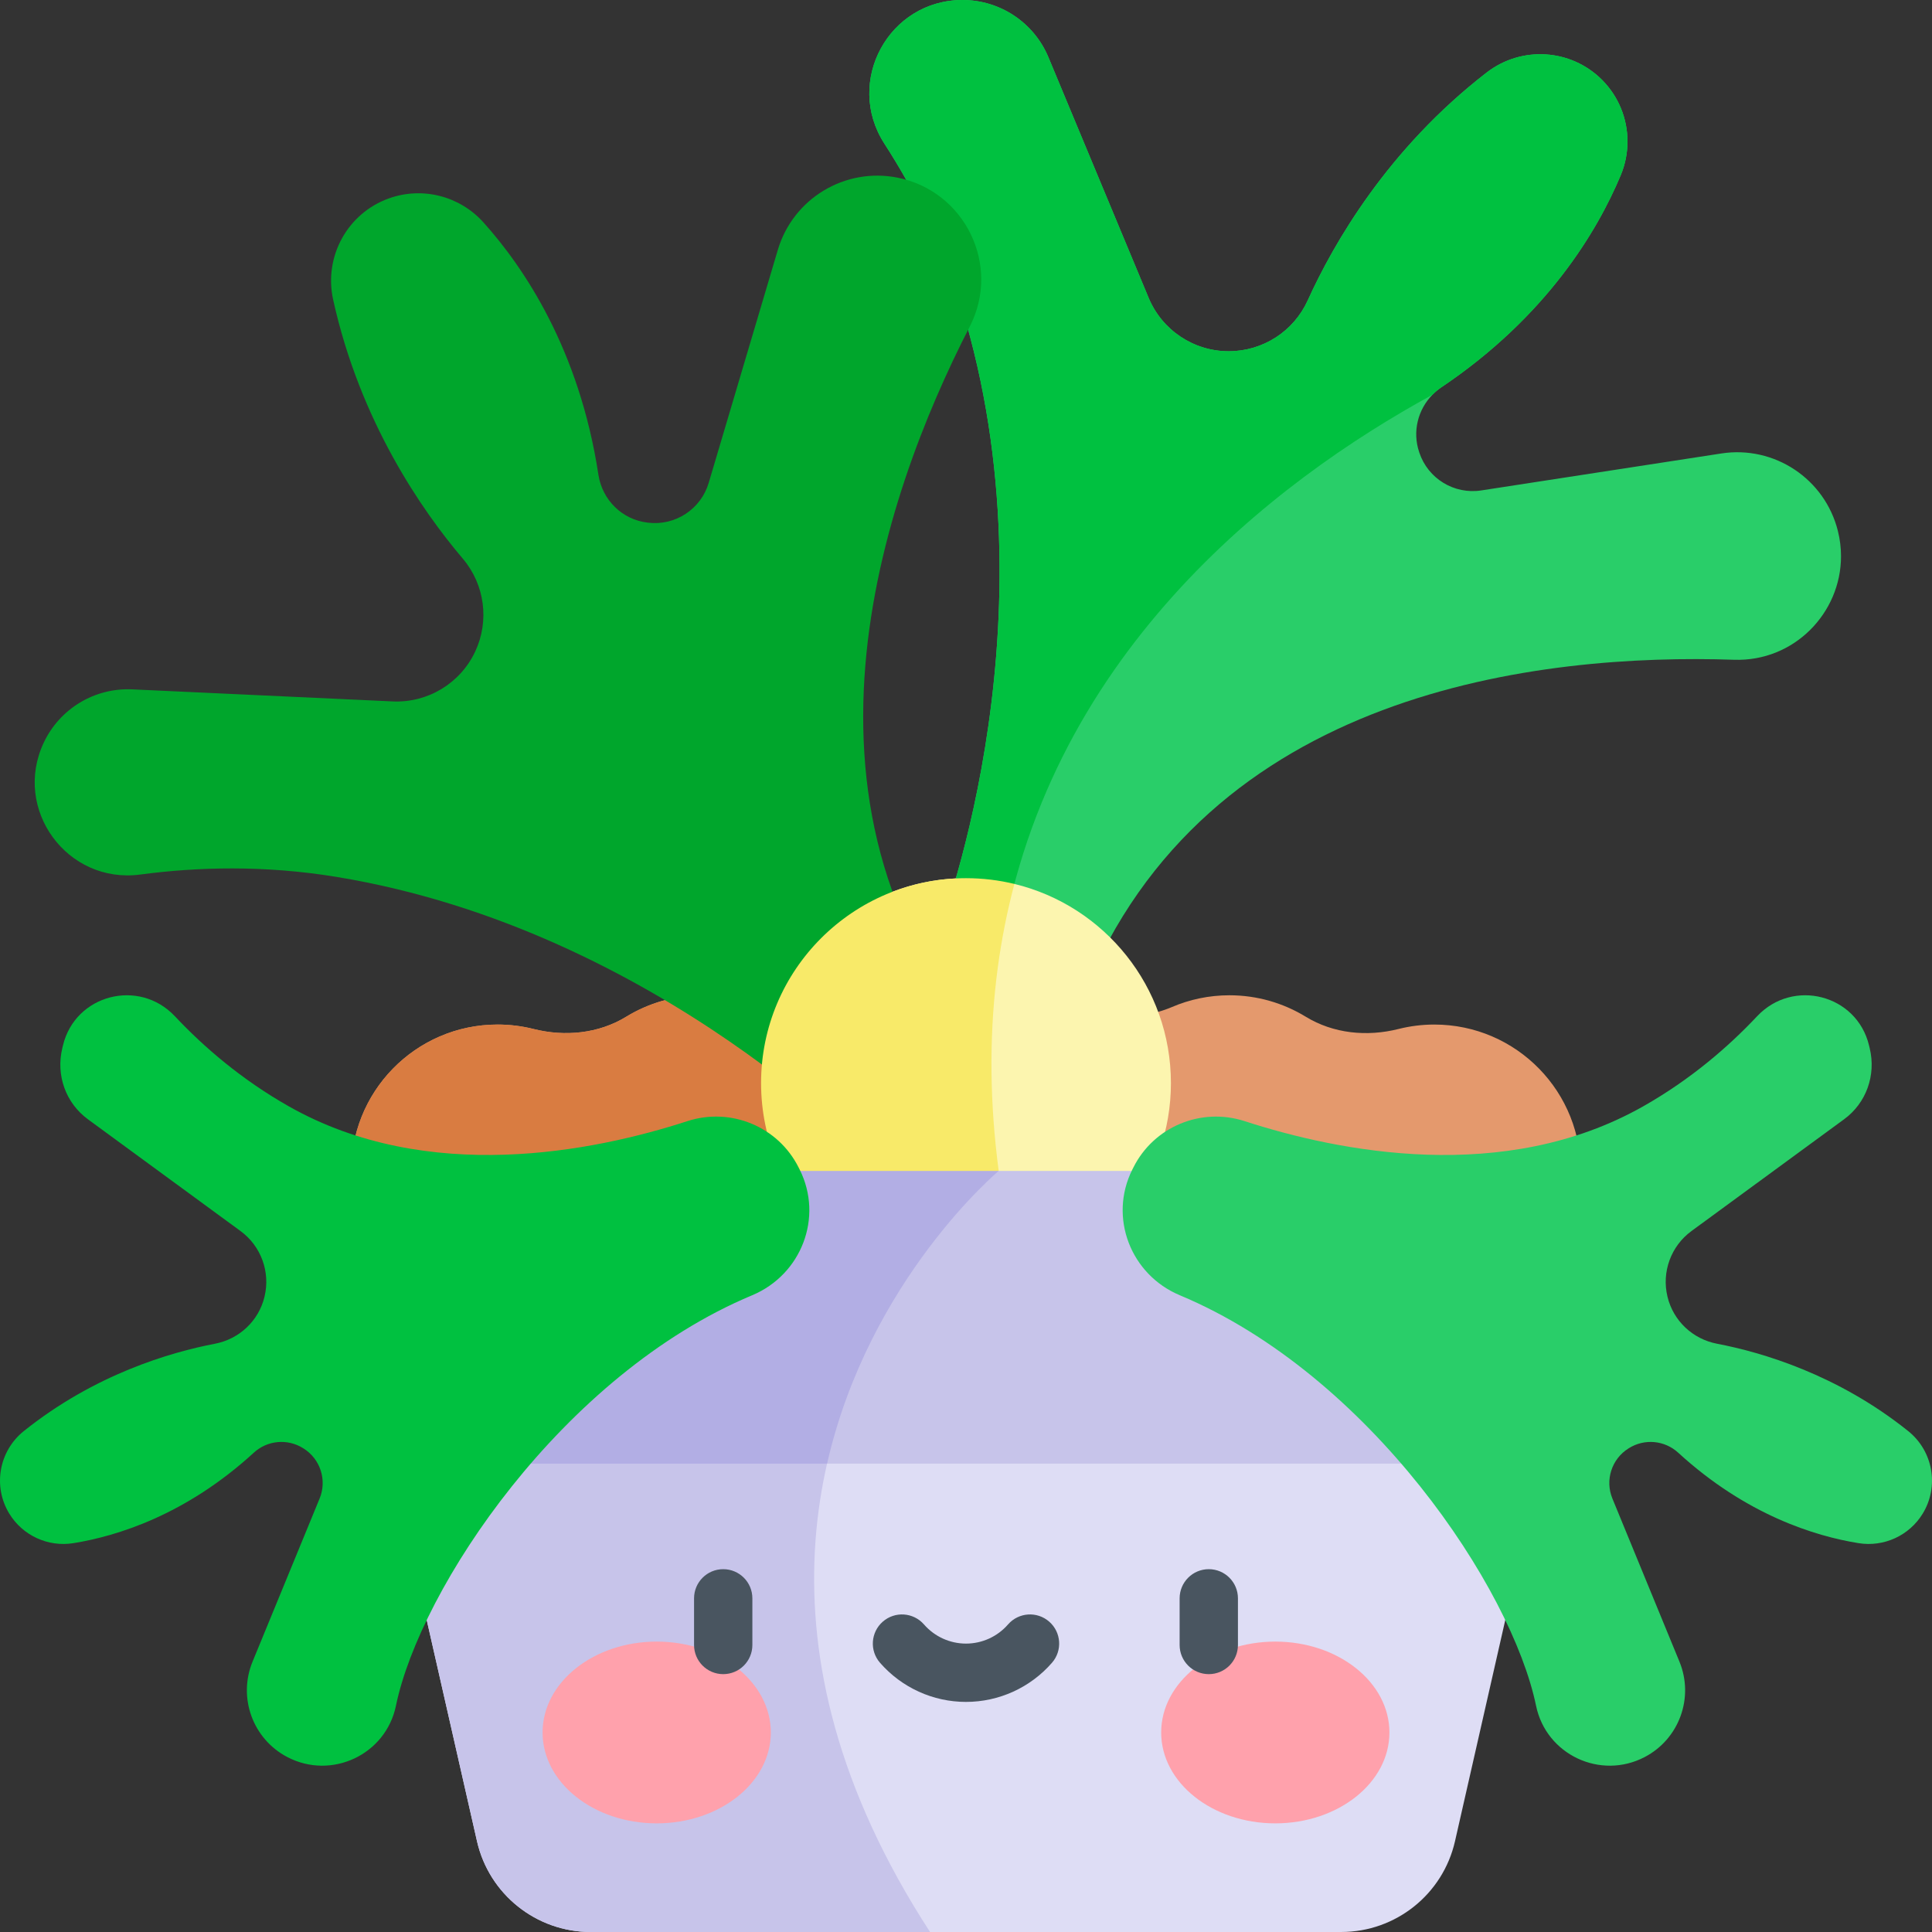<svg id="Capa_1" enable-background="new 0 0 512 512" height="512" viewBox="0 0 512 512" width="512" xmlns="http://www.w3.org/2000/svg"><rect x="0" y="0" width="512" height="512" fill="#333333" stroke="none"/><g><path d="m418.9 311.389c-.536 19.762-16.227 36.194-35.937 37.596-13.837.989-26.273-5.285-33.876-15.403-6.481 4.863-14.538 7.748-23.275 7.748-12.178 0-23.048-5.615-30.167-14.394-8.191 13.291-22.883 22.151-39.646 22.151-8.201 0-15.897-2.112-22.574-5.831-6.996-3.885-12.889-9.52-17.072-16.321-7.12 8.779-17.989 14.394-30.167 14.394-8.737 0-16.794-2.886-23.275-7.748-7.603 10.118-20.039 16.392-33.876 15.403-19.709-1.402-35.401-17.834-35.937-37.596-.587-21.924 17-39.873 38.78-39.873 3.276 0 6.46.413 9.499 1.175 8.346 2.102 17.257 1.237 24.593-3.256 5.893-3.596 12.807-5.677 20.214-5.677 5.409 0 10.571 1.113 15.248 3.121 9.427 4.029 20.163 2.679 28.673-3.018 3.101-2.081 6.46-3.801 10.035-5.079 4.949-1.802 10.296-2.781 15.86-2.781 9.582 0 18.483 2.895 25.891 7.861 8.511 5.698 19.246 7.047 28.673 3.018 4.678-2.008 9.839-3.121 15.248-3.121 7.408 0 14.321 2.081 20.214 5.677 7.336 4.492 16.248 5.358 24.593 3.256 3.039-.763 6.223-1.175 9.499-1.175 21.782 0 39.37 17.949 38.782 39.873z" fill="#e4996d"/><path d="m240.144 258.782-6.717 84.474c-6.996-3.885-12.889-9.52-17.072-16.321-7.12 8.779-17.989 14.394-30.167 14.394-8.737 0-16.794-2.886-23.275-7.748-7.603 10.118-20.039 16.392-33.876 15.403-19.709-1.402-35.401-17.834-35.937-37.596-.587-21.924 17-39.873 38.78-39.873 3.276 0 6.46.413 9.499 1.175 8.346 2.102 17.257 1.237 24.593-3.256 5.893-3.596 12.807-5.677 20.214-5.677 5.409 0 10.571 1.113 15.248 3.121 9.427 4.029 20.163 2.679 28.673-3.018 3.103-2.08 6.462-3.8 10.037-5.078z" fill="#d97c41"/><path d="m418.911 341.33-33.32 146.611c-3.204 14.074-15.712 24.057-30.147 24.057h-198.888c-14.434 0-26.942-9.983-30.147-24.057l-33.32-146.611z" fill="#deddf5"/><path d="m246.47 511.998h-89.914c-14.434 0-26.942-9.983-30.147-24.057l-33.32-146.611h145.715c-21.656 34.153-41.84 94.467 7.666 170.668z" fill="#c7c4ea"/><path d="m487.889 147.417c0 15.042-12.456 27.962-28.344 27.427-50.917-1.71-140.038 7.727-172.513 88.914l-22.388-8.954-16.403-6.563s31.589-79.508 7.758-162.911c-5.316-18.597-13.353-34.453-21.636-47.28-10.591-16.423 1.164-38.049 20.709-38.049 4.976 0 9.705 1.494 13.682 4.141 3.967 2.648 7.171 6.439 9.087 11.034l26.561 63.766c3.575 8.571 11.941 14.145 21.224 14.145 4.513 0 8.819-1.319 12.456-3.657 3.637-2.339 6.615-5.718 8.479-9.819 6.841-15.093 21.183-40.099 47.404-60.375 9.232-7.141 22.316-6.347 30.569 1.906 4.43 4.43 6.769 10.344 6.769 16.361 0 3.03-.597 6.079-1.813 8.985-6.182 14.723-19.555 37.348-47.487 56.13-.876.588-1.669 1.257-2.38 1.988-3.874 3.946-5.347 9.758-3.544 15.156l.062.196c2.298 6.882 9.221 11.117 16.392 10.014l63.652-9.798c14.043-2.163 27.416 6.728 30.868 20.513.568 2.269.836 4.525.836 6.73z" fill="#29ce69"/><path d="m431.305 37.504c0 3.03-.597 6.079-1.813 8.985-6.182 14.723-19.555 37.348-47.487 56.13-.876.588-1.669 1.257-2.38 1.988-41.789 22.821-103.442 69.545-114.981 150.197l-16.403-6.563s31.589-79.508 7.758-162.911c-5.316-18.597-13.353-34.453-21.636-47.28-10.591-16.423 1.164-38.049 20.709-38.049 4.976 0 9.705 1.494 13.682 4.141 3.967 2.648 7.171 6.439 9.087 11.034l26.561 63.766c3.575 8.571 11.941 14.145 21.224 14.145 4.513 0 8.819-1.319 12.456-3.657 3.637-2.339 6.615-5.718 8.479-9.819 6.841-15.093 21.183-40.099 47.404-60.375 9.232-7.141 22.316-6.347 30.569 1.906 4.432 4.432 6.771 10.346 6.771 16.362z" fill="#00c140"/><path d="m233.169 308.945s-58.421-62.506-144.006-76.56c-19.083-3.134-36.864-2.635-51.997-.623-19.372 2.575-33.908-17.296-25.565-34.967 4.25-9.003 13.497-14.568 23.442-14.107l69.005 3.195c9.272.429 17.893-4.759 21.855-13.152 3.85-8.156 2.584-17.805-3.254-24.68-10.728-12.634-27.221-36.275-34.363-68.643-2.514-11.393 3.789-22.89 14.771-26.829 8.862-3.178 18.748-.662 25.043 6.339 10.671 11.868 25.418 33.626 30.489 66.898 1.016 6.665 6.275 11.875 12.969 12.677l.207.025c7.206.864 13.985-3.593 16.049-10.55l18.316-61.738c4.041-13.619 17.789-21.92 31.723-19.152 17.885 3.552 27.482 23.238 19.147 39.457-23.284 45.308-52.799 129.931 6.757 193.958z" fill="#00a62c"/><path d="m310.307 287.033c0 25.057-16.969 46.137-40.037 52.401-4.544 1.236-9.324 1.896-14.27 1.896-25.541 0-46.971-17.629-52.762-41.387l33.279-63.611.01-.01c5.254-2.019 10.9-3.246 16.794-3.524l6.604 3.626 8.902-2.174c23.8 5.76 41.48 27.21 41.48 52.783z" fill="#fcf5af"/><path d="m270.27 339.434c-4.544 1.236-9.324 1.896-14.27 1.896-29.992 0-54.307-24.305-54.307-54.297s24.315-54.307 54.307-54.307c4.42 0 8.716.525 12.827 1.524-7.603 28.622-8.758 62.097.474 100.99.34 1.422.66 2.813.969 4.194z" fill="#f8ea69"/><path d="m441.67 329.295-13.538 46.673c-2.02 6.975-9.695 11.91-18.535 11.91h-307.194c-8.84 0-16.515-4.935-18.535-11.91l-13.538-46.673c-2.813-9.694 6.264-18.988 18.545-18.988h123.224l25.51 6.388 27.056-6.388h158.46c12.281 0 21.358 9.294 18.545 18.988z" fill="#c7c4ea"/><path d="m264.665 310.307s-34.371 28.746-45.477 77.571h-116.785c-8.84 0-16.515-4.935-18.535-11.91l-13.538-46.673c-2.813-9.694 6.264-18.988 18.545-18.988z" fill="#b2aee4"/><path d="m211.652 309.414c-5.425-10.851-17.97-16.041-29.508-12.294-24.795 8.052-68.758 16.958-105.631-3.942-12.482-7.075-22.466-15.675-30.172-23.866-9.505-10.103-26.386-5.769-29.648 7.714l-.18.745c-1.746 7.217.946 14.571 6.776 18.841l40.453 29.628c5.435 3.981 7.944 10.84 6.36 17.388l-.012.051c-1.54 6.366-6.685 11.194-13.118 12.424-11.828 2.261-31.897 8.115-50.657 23.144-6.602 5.289-8.263 14.656-3.856 21.876 3.557 5.827 10.279 8.915 17.018 7.829 11.449-1.845 29.736-7.431 47.791-23.98 3.583-3.284 8.92-3.777 13.041-1.198l.128.08c4.466 2.794 6.267 8.401 4.264 13.273l-17.772 43.234c-3.921 9.537.068 20.491 9.204 25.274 11.732 6.143 26.117-.62 28.797-13.588 6.43-31.121 44.071-87.733 94.398-108.786 13.047-5.458 18.926-20.647 12.602-33.296z" fill="#00c140"/><path d="m300.348 309.414c5.425-10.851 17.97-16.041 29.508-12.294 24.795 8.052 68.758 16.958 105.631-3.942 12.482-7.075 22.466-15.675 30.172-23.866 9.505-10.103 26.386-5.769 29.648 7.714l.18.745c1.746 7.217-.946 14.571-6.776 18.841l-40.453 29.628c-5.435 3.981-7.944 10.84-6.36 17.388l.012.051c1.54 6.366 6.685 11.194 13.118 12.424 11.828 2.261 31.897 8.115 50.657 23.144 6.602 5.289 8.263 14.656 3.856 21.876-3.557 5.827-10.279 8.915-17.018 7.829-11.449-1.845-29.736-7.431-47.791-23.98-3.583-3.284-8.92-3.777-13.041-1.198l-.128.08c-4.466 2.794-6.267 8.401-4.264 13.273l17.772 43.234c3.921 9.537-.068 20.491-9.204 25.274-11.732 6.143-26.117-.62-28.797-13.588-6.43-31.121-44.071-87.733-94.398-108.786-13.047-5.458-18.926-20.647-12.602-33.296z" fill="#29ce69"/><g><g fill="#ffa1ac"><ellipse cx="174.033" cy="459.124" rx="30.244" ry="24.085"/><ellipse cx="337.967" cy="459.124" rx="30.244" ry="24.085"/></g><g><path d="m191.659 443.666c-4.268 0-7.727-3.459-7.727-7.727v-12.364c0-4.268 3.46-7.727 7.727-7.727 4.268 0 7.727 3.459 7.727 7.727v12.364c0 4.268-3.459 7.727-7.727 7.727z" fill="#495560"/></g><g><path d="m320.34 443.666c-4.268 0-7.727-3.459-7.727-7.727v-12.364c0-4.268 3.459-7.727 7.727-7.727s7.727 3.459 7.727 7.727v12.364c.001 4.268-3.459 7.727-7.727 7.727z" fill="#495560"/></g><g><path d="m256 451.025c-8.735 0-17.041-3.782-22.789-10.377-2.804-3.218-2.469-8.099.749-10.903 3.218-2.803 8.098-2.468 10.903.749 2.812 3.227 6.871 5.077 11.138 5.077 4.266 0 8.326-1.85 11.137-5.076 2.802-3.22 7.685-3.553 10.902-.75 3.218 2.803 3.554 7.685.75 10.902-5.749 6.596-14.055 10.378-22.79 10.378z" fill="#495560"/></g></g></g></svg>